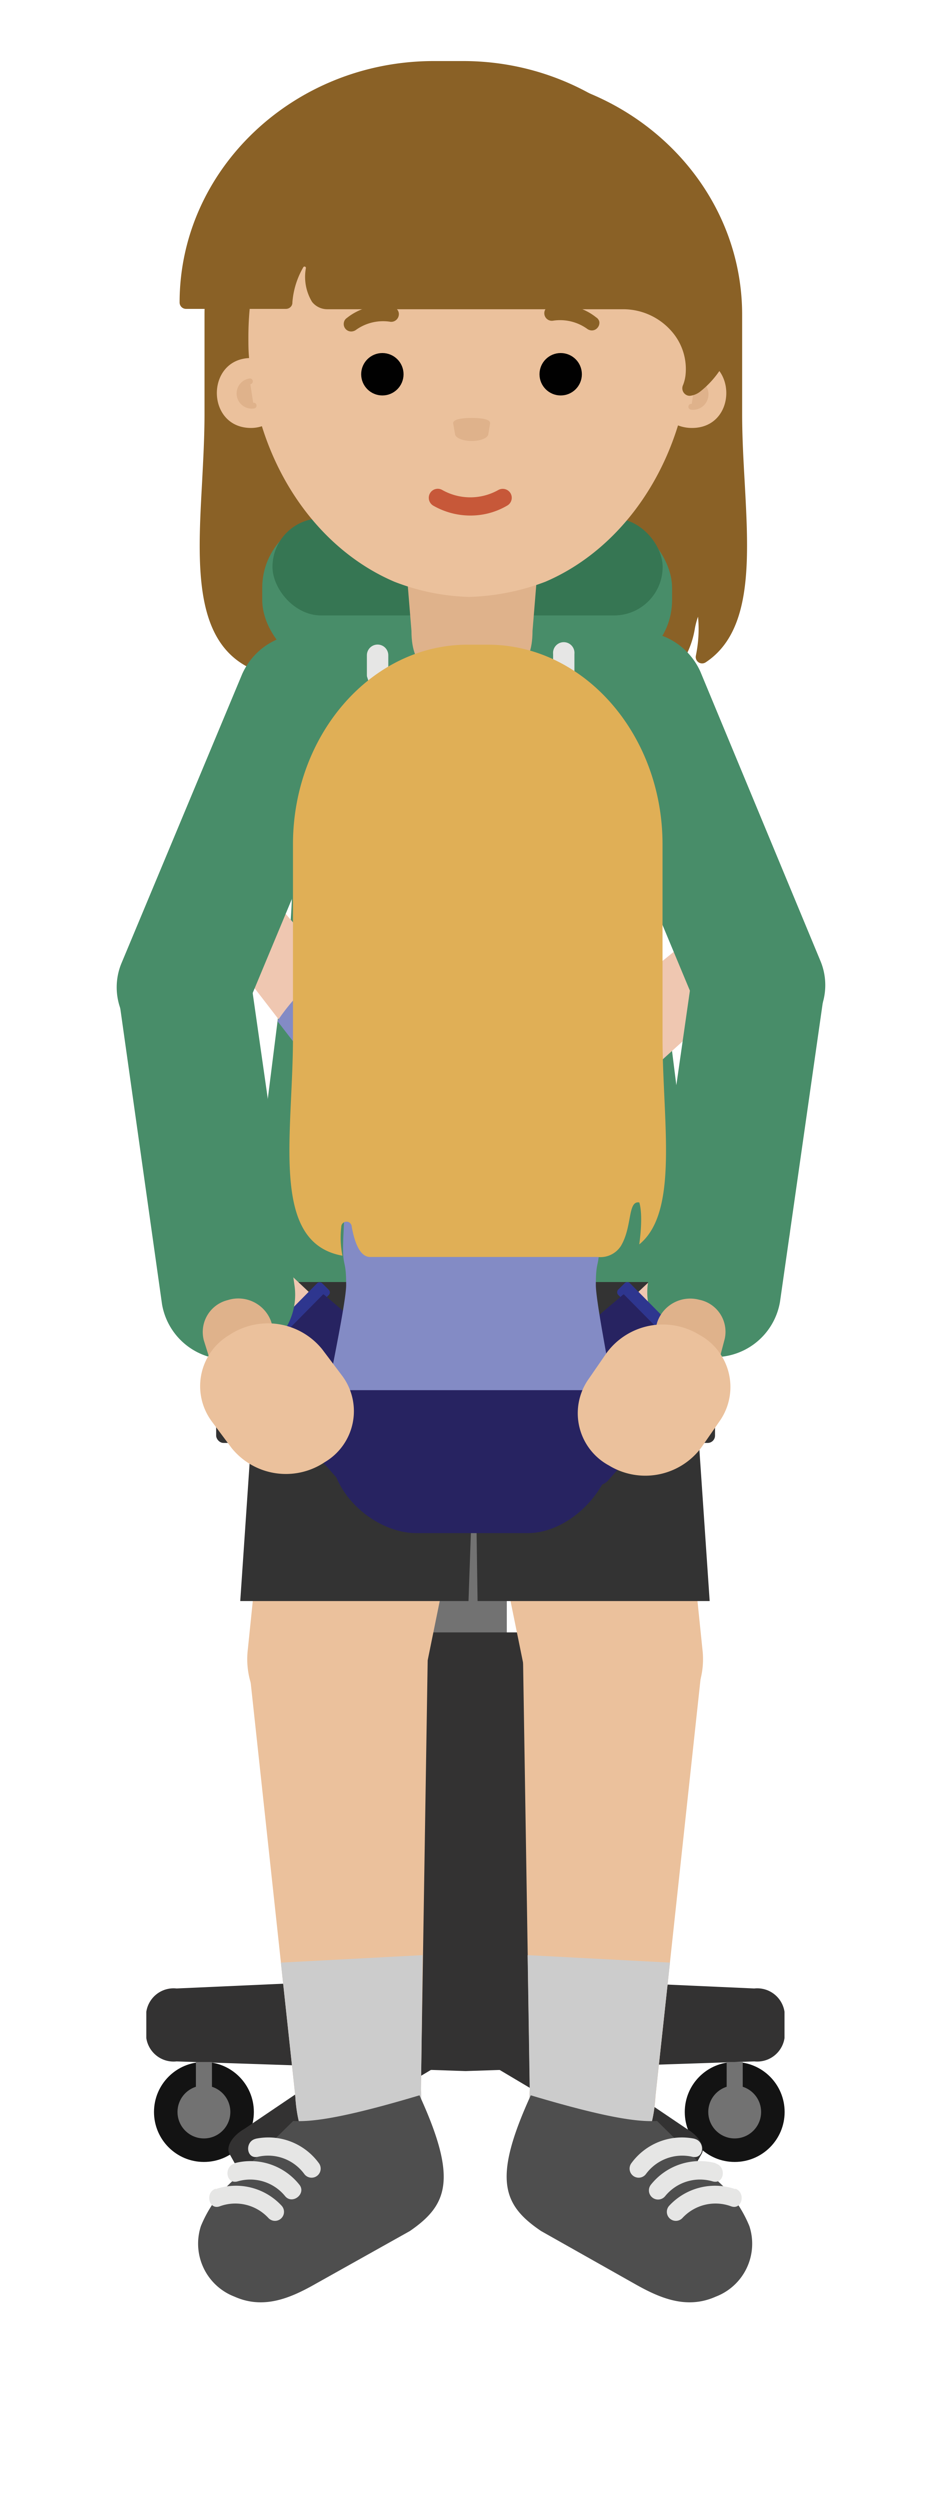 <svg id="Layer_1" data-name="Layer 1" xmlns="http://www.w3.org/2000/svg" viewBox="0 0 80.93 214.56"><defs><style>.cls-1{fill:#727272;}.cls-2{fill:#333232;}.cls-3{fill:#131313;}.cls-4{fill:#8a6126;}.cls-5{fill:#488d69;}.cls-6{fill:#367653;}.cls-7{fill:#ebc19c;}.cls-8{fill:#ccc;}.cls-9{fill:#4e4e4e;}.cls-10{fill:#e6e6e5;}.cls-11{fill:#333;}.cls-12{fill:#efc7b1;}.cls-13{fill:#2e368f;}.cls-14{fill:#272361;}.cls-15,.cls-16{fill:#dfb28b;}.cls-16{stroke:#dfb28b;stroke-linecap:round;stroke-width:0.5px;}.cls-16,.cls-18{stroke-miterlimit:10;}.cls-17{fill:#010101;}.cls-18{fill:#c75839;stroke:#c75839;stroke-width:0.52px;}.cls-19{fill:#838bc5;}.cls-20{fill:#e0af56;}.cls-21{fill:#fff;opacity:0;}</style></defs><title>figure-bear-hug</title><rect class="cls-1" x="36.46" y="123.84" width="7.08" height="18.75"/><path class="cls-2" d="M34.67,140.1H45.32a.57.57,0,0,1,.57.57v33.92a0,0,0,0,1,0,0H34.11a0,0,0,0,1,0,0V140.67A.57.57,0,0,1,34.67,140.1Z"/><path class="cls-1" d="M27.91,122.65H52.09a0,0,0,0,1,0,0V124a1,1,0,0,1-1,1H28.91a1,1,0,0,1-1-1v-1.37A0,0,0,0,1,27.91,122.65Z"/><rect class="cls-2" x="18.57" y="112.21" width="42.86" height="11.63" rx="0.63" ry="0.63"/><circle class="cls-3" cx="17.52" cy="181.26" r="4.29"/><circle class="cls-3" cx="63.12" cy="181.26" r="4.29"/><circle class="cls-3" cx="54.55" cy="189.83" r="4.29"/><circle class="cls-1" cx="54.55" cy="189.83" r="2.27"/><path class="cls-2" d="M224.64,218.68l-24.81.83L175,218.68a2.37,2.37,0,0,1-2.6-2v-2.26a2.37,2.37,0,0,1,2.6-2l24.82-1.11,24.81,1.11a2.37,2.37,0,0,1,2.6,2v2.26A2.37,2.37,0,0,1,224.64,218.68Z" transform="translate(-159.83 -41.76)"/><circle class="cls-3" cx="25.3" cy="189.83" r="4.29"/><rect class="cls-1" x="24.61" y="184.33" width="1.38" height="5.7"/><rect class="cls-1" x="53.86" y="184.33" width="1.38" height="5.7"/><circle class="cls-1" cx="25.3" cy="189.83" r="2.27"/><path class="cls-2" d="M198.13,212.78l-17.29,11.68c-1.06.6-1.63,1.56-1.29,2.16l.67,1.2c.34.6,1.47.61,2.52,0l17.87-10.65.34-.2-2.47-4.38Z" transform="translate(-159.83 -41.76)"/><path class="cls-2" d="M201.52,212.78l17.3,11.68c1.05.6,1.63,1.56,1.29,2.16l-.68,1.2c-.34.6-1.46.61-2.52,0L199,217.18l-.34-.2,2.47-4.38Z" transform="translate(-159.83 -41.76)"/><circle class="cls-1" cx="17.52" cy="181.26" r="2.27"/><circle class="cls-1" cx="63.12" cy="181.26" r="2.27"/><rect class="cls-1" x="16.83" y="176.97" width="1.38" height="4.48"/><rect class="cls-1" x="62.43" y="176.97" width="1.38" height="4.48"/><path class="cls-4" d="M223.81,83.16c-.11-1.93-.22-3.93-.22-5.87V68.77c0-11.42-9.79-20.72-21.83-20.72h-2.53c-12,0-21.83,9.3-21.83,20.72v8.52c0,1.94-.11,3.94-.21,5.88-.44,8-.86,15.58,6.72,16.7a.51.51,0,0,0,.48-.17.54.54,0,0,0,.13-.5,7.06,7.06,0,0,1-.15-2.64s0-.08.11-.08h0a.09.09,0,0,1,.1.07c.23,1,.83,3.47,2.77,3.47h27.73a3.75,3.75,0,0,0,3.29-1.33,7.64,7.64,0,0,0,1.16-3,6.35,6.35,0,0,1,.27-1,11.25,11.25,0,0,1-.19,3.36.55.55,0,0,0,.84.56C224.51,95.94,224.17,89.73,223.81,83.16Z" transform="translate(-159.83 -41.76)"/><rect class="cls-5" x="22.53" y="44.41" width="35.21" height="13.13" rx="6.03" ry="6.03"/><rect class="cls-6" x="23.41" y="44.49" width="33.52" height="8.33" rx="4.17" ry="4.17"/><path class="cls-7" d="M187.25,191.11h0a7,7,0,0,1-6.13-7.78l3.8-37c.58-3.73,6.08-6.1,10-5.56h0c3.94.54,9.42,4.42,8.85,8.15l-7.43,36.48C195.8,189.16,191.19,191.65,187.25,191.11Z" transform="translate(-159.83 -41.76)"/><path class="cls-7" d="M191,228.2h0c-4,.2-5.58-2.81-5.8-6.57l-4-37a7,7,0,0,1,6.83-7.24h0c4-.2,8.33,2.66,8.55,6.43l-.59,37.2C196.17,224.83,194.93,228,191,228.2Z" transform="translate(-159.83 -41.76)"/><path class="cls-8" d="M196.14,209.56,196,221.13c.22,3.77-1,6.93-5,7.13h0c-4,.21-5.58-2.8-5.8-6.57l-1.24-11.49Z" transform="translate(-159.83 -41.76)"/><path class="cls-9" d="M195.87,221.59c-6.24,1.86-9.12,2.31-10.85,2.2,0,0-5.22,5.15-5.23,5.17a10.68,10.68,0,0,0-2.7,3.85,4.87,4.87,0,0,0,2.89,6.06c2.51,1.12,4.82.12,7-1.12l8.06-4.51C198.3,231,199.16,228.77,195.87,221.59Z" transform="translate(-159.83 -41.76)"/><path class="cls-10" d="M178.36,229.64a5.35,5.35,0,0,1,5.66,1.42.77.77,0,0,1-1.13,1.06,3.87,3.87,0,0,0-4.19-1c-.94.33-1.28-1.19-.34-1.52Z" transform="translate(-159.83 -41.76)"/><path class="cls-10" d="M180,227.41a5.36,5.36,0,0,1,5.54,1.84c.64.77-.58,1.75-1.21,1a3.86,3.86,0,0,0-4.1-1.27c-1,.26-1.19-1.28-.23-1.54Z" transform="translate(-159.83 -41.76)"/><path class="cls-10" d="M181.78,225.32a5.37,5.37,0,0,1,5.45,2.1.78.78,0,0,1-1.26.92,3.86,3.86,0,0,0-4-1.47c-1,.21-1.13-1.34-.16-1.55Z" transform="translate(-159.83 -41.76)"/><path class="cls-7" d="M214.05,191.11h0a7,7,0,0,0,6.13-7.78l-3.8-37c-.57-3.73-6.08-6.1-10-5.56h0c-3.94.54-9.42,4.42-8.85,8.15l7.43,36.48C205.51,189.16,210.11,191.65,214.05,191.11Z" transform="translate(-159.83 -41.76)"/><path class="cls-7" d="M210.35,228.2h0c4,.2,5.58-2.81,5.8-6.57l4-37a7.05,7.05,0,0,0-6.84-7.24h0c-4-.2-8.33,2.66-8.55,6.43l.59,37.2C205.13,224.83,206.37,228,210.35,228.2Z" transform="translate(-159.83 -41.76)"/><path class="cls-8" d="M205.16,209.56l.18,11.57c-.22,3.77,1,6.93,5,7.13h0c4,.21,5.58-2.8,5.8-6.57l1.25-11.49Z" transform="translate(-159.83 -41.76)"/><path class="cls-9" d="M205.43,221.59c6.24,1.86,9.12,2.31,10.85,2.2,0,0,5.22,5.15,5.23,5.17a10.68,10.68,0,0,1,2.7,3.85,4.86,4.86,0,0,1-2.89,6.06c-2.51,1.12-4.82.12-7-1.12l-8-4.51C203,231,202.15,228.77,205.43,221.59Z" transform="translate(-159.83 -41.76)"/><path class="cls-10" d="M223,229.64a5.37,5.37,0,0,0-5.67,1.42.77.77,0,0,0,1.13,1.06,3.87,3.87,0,0,1,4.19-1c.94.33,1.28-1.19.35-1.52Z" transform="translate(-159.83 -41.76)"/><path class="cls-10" d="M221.31,227.41a5.37,5.37,0,0,0-5.55,1.84.78.78,0,0,0,1.21,1,3.86,3.86,0,0,1,4.1-1.27c1,.26,1.19-1.28.24-1.54Z" transform="translate(-159.83 -41.76)"/><path class="cls-10" d="M219.52,225.32a5.38,5.38,0,0,0-5.45,2.1.78.78,0,0,0,1.26.92,3.87,3.87,0,0,1,4-1.47c1,.21,1.12-1.34.15-1.55Z" transform="translate(-159.83 -41.76)"/><polygon class="cls-11" points="22.66 107.7 20.64 137.41 40.25 137.41 40.8 121.77 41.03 137.41 60.97 137.41 58.95 107.7 22.66 107.7"/><path id="_Path_" data-name="&lt;Path&gt;" class="cls-5" d="M213.88,97.09l-13.64-2.61h.29l-13.65,2.61a3.45,3.45,0,0,0-3.17,4.55c.62,1.67.45,5.36,1,10.61a49.69,49.69,0,0,1-.65,14.09l-1.75,13.91a75,75,0,0,0-1,10.73.87.87,0,0,0,.9.81h36.5a.87.87,0,0,0,.9-.81,75,75,0,0,0-1-10.73l-1.75-13.91a49.69,49.69,0,0,1-.65-14.09c.51-5.25.34-8.94,1-10.61A3.45,3.45,0,0,0,213.88,97.09Z" transform="translate(-159.83 -41.76)"/><path class="cls-12" d="M174.33,145.23h0c1.75-1.62,3.66-.7,5.29,1.07l11.84,11.14a4.36,4.36,0,0,1-.23,6.15h0c-1.75,1.61-4.81,1.78-6.44,0l-9.83-13C173.33,148.82,172.58,146.84,174.33,145.23Z" transform="translate(-159.83 -41.76)"/><rect class="cls-13" x="178.56" y="155.31" width="10.84" height="1.42" rx="0.31" ry="0.31" transform="translate(-216.14 135.47) rotate(-45.34)"/><path class="cls-14" d="M187.7,152.9l2.14,1.82,4.45,3.79,2.4,2.66a1,1,0,0,0,.61.28c.31,1.47-1.1,4.24-2.51,5.66-1.66,1.68-4.67,2.88-5.79,1.76l-6.21-7-1.86-2.11-.08-.09,6.75-6.83Z" transform="translate(-159.83 -41.76)"/><path class="cls-15" d="M200.49,100.08h-.22c-3.32,0-5.09-.85-5.09-4.17l-.92-11.29H206.5l-.92,11.29C205.58,99.23,203.81,100.08,200.49,100.08Z" transform="translate(-159.83 -41.76)"/><path class="cls-7" d="M219.29,72.49h-.08c0-.6.06-1.2.06-1.81,0-12.36-8.45-20.24-19-20.24s-19.1,7.88-19.1,20.24c0,.61,0,1.22.06,1.81-3.75.18-3.69,6,.17,6a3,3,0,0,0,.93-.15c1.93,6.19,6.11,11.1,11.39,13.35a19.08,19.08,0,0,0,6.41,1.3,20,20,0,0,0,6.55-1.3c5.29-2.26,9.48-7.2,11.4-13.42a3.29,3.29,0,0,0,1.17.22C223.22,78.52,223.21,72.49,219.29,72.49Z" transform="translate(-159.83 -41.76)"/><path class="cls-16" d="M219.22,76.67a1.07,1.07,0,0,0,1.21-.89,1,1,0,0,0-.89-1.19" transform="translate(-159.83 -41.76)"/><path class="cls-16" d="M181.62,76.57a1.05,1.05,0,1,1-.32-2.08" transform="translate(-159.83 -41.76)"/><path class="cls-12" d="M224,121.75l.38.48a2.88,2.88,0,0,1-.41,3.93l-11.7,10.59a3,3,0,0,1-4.07-.66l-.38-.48a3.3,3.3,0,0,1,.15-4.27l12.24-9.91A2.64,2.64,0,0,1,224,121.75Z" transform="translate(-159.83 -41.76)"/><path class="cls-4" d="M222.53,66.32a.55.55,0,0,0-.41-.37s-.32-.07-.78-.14C220.3,55.24,210.85,47,199.63,47h-2.54c-12,0-21.83,9.29-21.83,20.72a.55.55,0,0,0,.55.55h8.59a.56.56,0,0,0,.4-.17.51.51,0,0,0,.15-.39,7.06,7.06,0,0,1,.93-3,.12.12,0,0,1,.23.06,4.15,4.15,0,0,0,.53,2.9,1.67,1.67,0,0,0,1.3.63h25.43a5.51,5.51,0,0,1,4.13,1.86A4.9,4.9,0,0,1,218.72,74a3.38,3.38,0,0,1-.2.79.65.65,0,0,0,.16.79.62.62,0,0,0,.42.15,1.72,1.72,0,0,0,.87-.35A8,8,0,0,0,222.53,66.32Z" transform="translate(-159.83 -41.76)"/><path class="cls-5" d="M180.21,158.37h0a5.7,5.7,0,0,1-6.46-4.67L170,127.15a5.52,5.52,0,0,1,4.9-6.15h0a5.7,5.7,0,0,1,6.45,4.67l3.8,26.55A5.52,5.52,0,0,1,180.21,158.37Z" transform="translate(-159.83 -41.76)"/><path class="cls-10" d="M192.27,121.72a.92.92,0,0,1-.92-.92V98a.92.92,0,0,1,1.84,0v22.8A.92.92,0,0,1,192.27,121.72Z" transform="translate(-159.83 -41.76)"/><path class="cls-12" d="M226.7,145.23h0c-1.75-1.62-3.67-.7-5.3,1.07l-11.83,11.14a4.37,4.37,0,0,0,.22,6.15h0c1.76,1.61,4.81,1.78,6.44,0l9.84-13C227.7,148.82,228.45,146.84,226.7,145.23Z" transform="translate(-159.83 -41.76)"/><path class="cls-5" d="M227.14,131.39h0a5.39,5.39,0,0,0,3.2-7.1L220,99.4a5.84,5.84,0,0,0-7.44-3.05h0a5.38,5.38,0,0,0-3.2,7.09l10.39,24.9A5.84,5.84,0,0,0,227.14,131.39Z" transform="translate(-159.83 -41.76)"/><path class="cls-5" d="M220.38,158.17h0a5.7,5.7,0,0,0,6.46-4.67l3.8-26.55a5.52,5.52,0,0,0-4.9-6.15h0a5.7,5.7,0,0,0-6.45,4.67L215.48,152A5.53,5.53,0,0,0,220.38,158.17Z" transform="translate(-159.83 -41.76)"/><path class="cls-10" d="M208.26,121.6a.91.91,0,0,1-.91-.91V97.89a.92.92,0,1,1,1.83,0v22.8A.92.92,0,0,1,208.26,121.6Z" transform="translate(-159.83 -41.76)"/><path class="cls-15" d="M200.35,77.63h0c.79,0,1.58.09,1.59.44l-.15.91c0,.35-.64.63-1.43.63h0c-.79,0-1.44-.28-1.44-.62l-.16-.91C198.76,77.73,199.56,77.63,200.35,77.63Z" transform="translate(-159.83 -41.76)"/><circle class="cls-17" cx="32.85" cy="32.12" r="1.82"/><circle class="cls-17" cx="48.17" cy="32.12" r="1.82"/><path class="cls-4" d="M193.51,68.05a4.9,4.9,0,0,0-3.88,1,.6.6,0,0,0-.26.41.64.64,0,0,0,.64.75.71.71,0,0,0,.38-.12,4,4,0,0,1,3-.71.66.66,0,0,0,.7-.56.61.61,0,0,0-.14-.5A.63.63,0,0,0,193.51,68.05Z" transform="translate(-159.83 -41.76)"/><path class="cls-4" d="M211.05,69a4.9,4.9,0,0,0-3.88-1,.66.66,0,0,0-.43.23.65.65,0,0,0,.56,1.06,4,4,0,0,1,3,.71.7.7,0,0,0,.37.12.63.63,0,0,0,.51-.25.64.64,0,0,0,.14-.5A.6.6,0,0,0,211.05,69Z" transform="translate(-159.83 -41.76)"/><path class="cls-18" d="M201,85.7a6.15,6.15,0,0,1-3.82-.77.52.52,0,0,1-.18-.71.51.51,0,0,1,.7-.18,5.17,5.17,0,0,0,5.07,0,.52.52,0,0,1,.7.19.51.51,0,0,1-.2.7A5.93,5.93,0,0,1,201,85.7Z" transform="translate(-159.83 -41.76)"/><rect class="cls-13" x="211.63" y="155.31" width="10.84" height="1.42" rx="0.31" ry="0.31" transform="translate(98.79 378.31) rotate(-134.66)"/><path class="cls-14" d="M213.33,152.9l-2.14,1.82-4.45,3.79-2.41,2.66a.89.89,0,0,1-.6.28c-.32,1.47,1.09,4.24,2.51,5.66,1.66,1.68,4.67,2.88,5.79,1.76l6.21-7,1.86-2.11.08-.09-6.76-6.83Z" transform="translate(-159.83 -41.76)"/><path class="cls-19" d="M209.42,135.58,200.8,134h-.92l-8.62,1.6c-3.79.64-3.12,1.72-2.71,2.79a15.32,15.32,0,0,1,1,4.63l-.22,4.84c-.13,2.91.24,1.71.24,4.18,0,1.78-2.07,11-1.84,11h25c.23,0-1.71-9.23-1.71-11,0-2.47.37-1.27.25-4.18L211.1,143a15.59,15.59,0,0,1,1-4.63C212.54,137.3,213.21,136.22,209.42,135.58Z" transform="translate(-159.83 -41.76)"/><path class="cls-20" d="M193.05,111.66a.34.34,0,0,1-.23-.6,2.77,2.77,0,0,1,2.53-.63.36.36,0,0,1,.25.43.37.37,0,0,1-.43.25,2,2,0,0,0-1.88.46A.36.36,0,0,1,193.05,111.66Z" transform="translate(-159.83 -41.76)"/><path class="cls-20" d="M208.64,111.71a.36.36,0,0,0,.26-.11.36.36,0,0,0,0-.5,2.78,2.78,0,0,0-2.53-.62.34.34,0,0,0-.25.42.35.35,0,0,0,.42.25,2.07,2.07,0,0,1,1.89.47A.33.33,0,0,0,208.64,111.71Z" transform="translate(-159.83 -41.76)"/><path class="cls-14" d="M195.58,173.34h9.6c3.35,0,7-3.32,7.4-7.27l.31-5h-25l.33,5C188.2,170.14,192.23,173.34,195.58,173.34Z" transform="translate(-159.83 -41.76)"/><path class="cls-12" d="M180.72,120l-.46.4a2.87,2.87,0,0,0-.28,3.94l9.64,12.49a3,3,0,0,0,4.12.06l.46-.4a3.3,3.3,0,0,0,.61-4.23l-10.3-11.91A2.63,2.63,0,0,0,180.72,120Z" transform="translate(-159.83 -41.76)"/><path class="cls-19" d="M188.49,124.55,195,132a3.51,3.51,0,0,1-.58,4.54l-.77.72a2.81,2.81,0,0,1-4.07-.22l-5.92-7.65A17.85,17.85,0,0,1,188.49,124.55Z" transform="translate(-159.83 -41.76)"/><path class="cls-19" d="M216.34,139.85l-3.63-7.48a3.51,3.51,0,0,0-4.4-1.25l-1,.43a2.82,2.82,0,0,0-1.4,3.83l4,7.15A18.59,18.59,0,0,0,216.34,139.85Z" transform="translate(-159.83 -41.76)"/><path class="cls-15" d="M179.4,153.34h0a2.82,2.82,0,0,0-2.06,3.45l1.28,4.09a3,3,0,0,0,3.71,1.8h0a2.82,2.82,0,0,0,2.06-3.45l-1.28-4.09A3,3,0,0,0,179.4,153.34Z" transform="translate(-159.83 -41.76)"/><path class="cls-7" d="M179.51,156.35h0a6,6,0,0,1,8,1.21l1.75,2.32a5.08,5.08,0,0,1-1.53,7.37h0a6,6,0,0,1-8-1.21L178,163.72A5.09,5.09,0,0,1,179.51,156.35Z" transform="translate(-159.83 -41.76)"/><path class="cls-5" d="M173.45,131.59h0a5.41,5.41,0,0,1-3.21-7.1l10.4-24.89a5.85,5.85,0,0,1,7.44-3.06h0a5.4,5.4,0,0,1,3.2,7.1l-10.39,24.9A5.84,5.84,0,0,1,173.45,131.59Z" transform="translate(-159.83 -41.76)"/><path class="cls-15" d="M219.9,153.31h0a2.8,2.8,0,0,1,2.19,3.37L221,160.81a3,3,0,0,1-3.63,1.94h0a2.81,2.81,0,0,1-2.2-3.37l1.12-4.13A3,3,0,0,1,219.9,153.31Z" transform="translate(-159.83 -41.76)"/><path class="cls-7" d="M219.91,156.32h0a6,6,0,0,0-7.94,1.52l-1.65,2.39a5.09,5.09,0,0,0,1.82,7.3h0a6,6,0,0,0,7.93-1.52l1.66-2.39A5.09,5.09,0,0,0,219.91,156.32Z" transform="translate(-159.83 -41.76)"/><path class="cls-20" d="M216.75,130.81V114.22c0-9.42-6.75-17.13-15-17.13H200c-8.25,0-15,7.71-15,17.13v16.59c0,8.41-2,17.6,4.25,18.72a7.85,7.85,0,0,1-.1-2.47.45.45,0,0,1,.9,0c.2,1.05.61,2.65,1.66,2.58h19.46a2.1,2.1,0,0,0,2-.94c1-1.67.57-3.91,1.58-3.74,0,0,.37.9,0,3.6C218.19,145.77,216.75,138,216.75,130.81Z" transform="translate(-159.83 -41.76)"/><rect class="cls-21" width="80.93" height="214.56"/></svg>